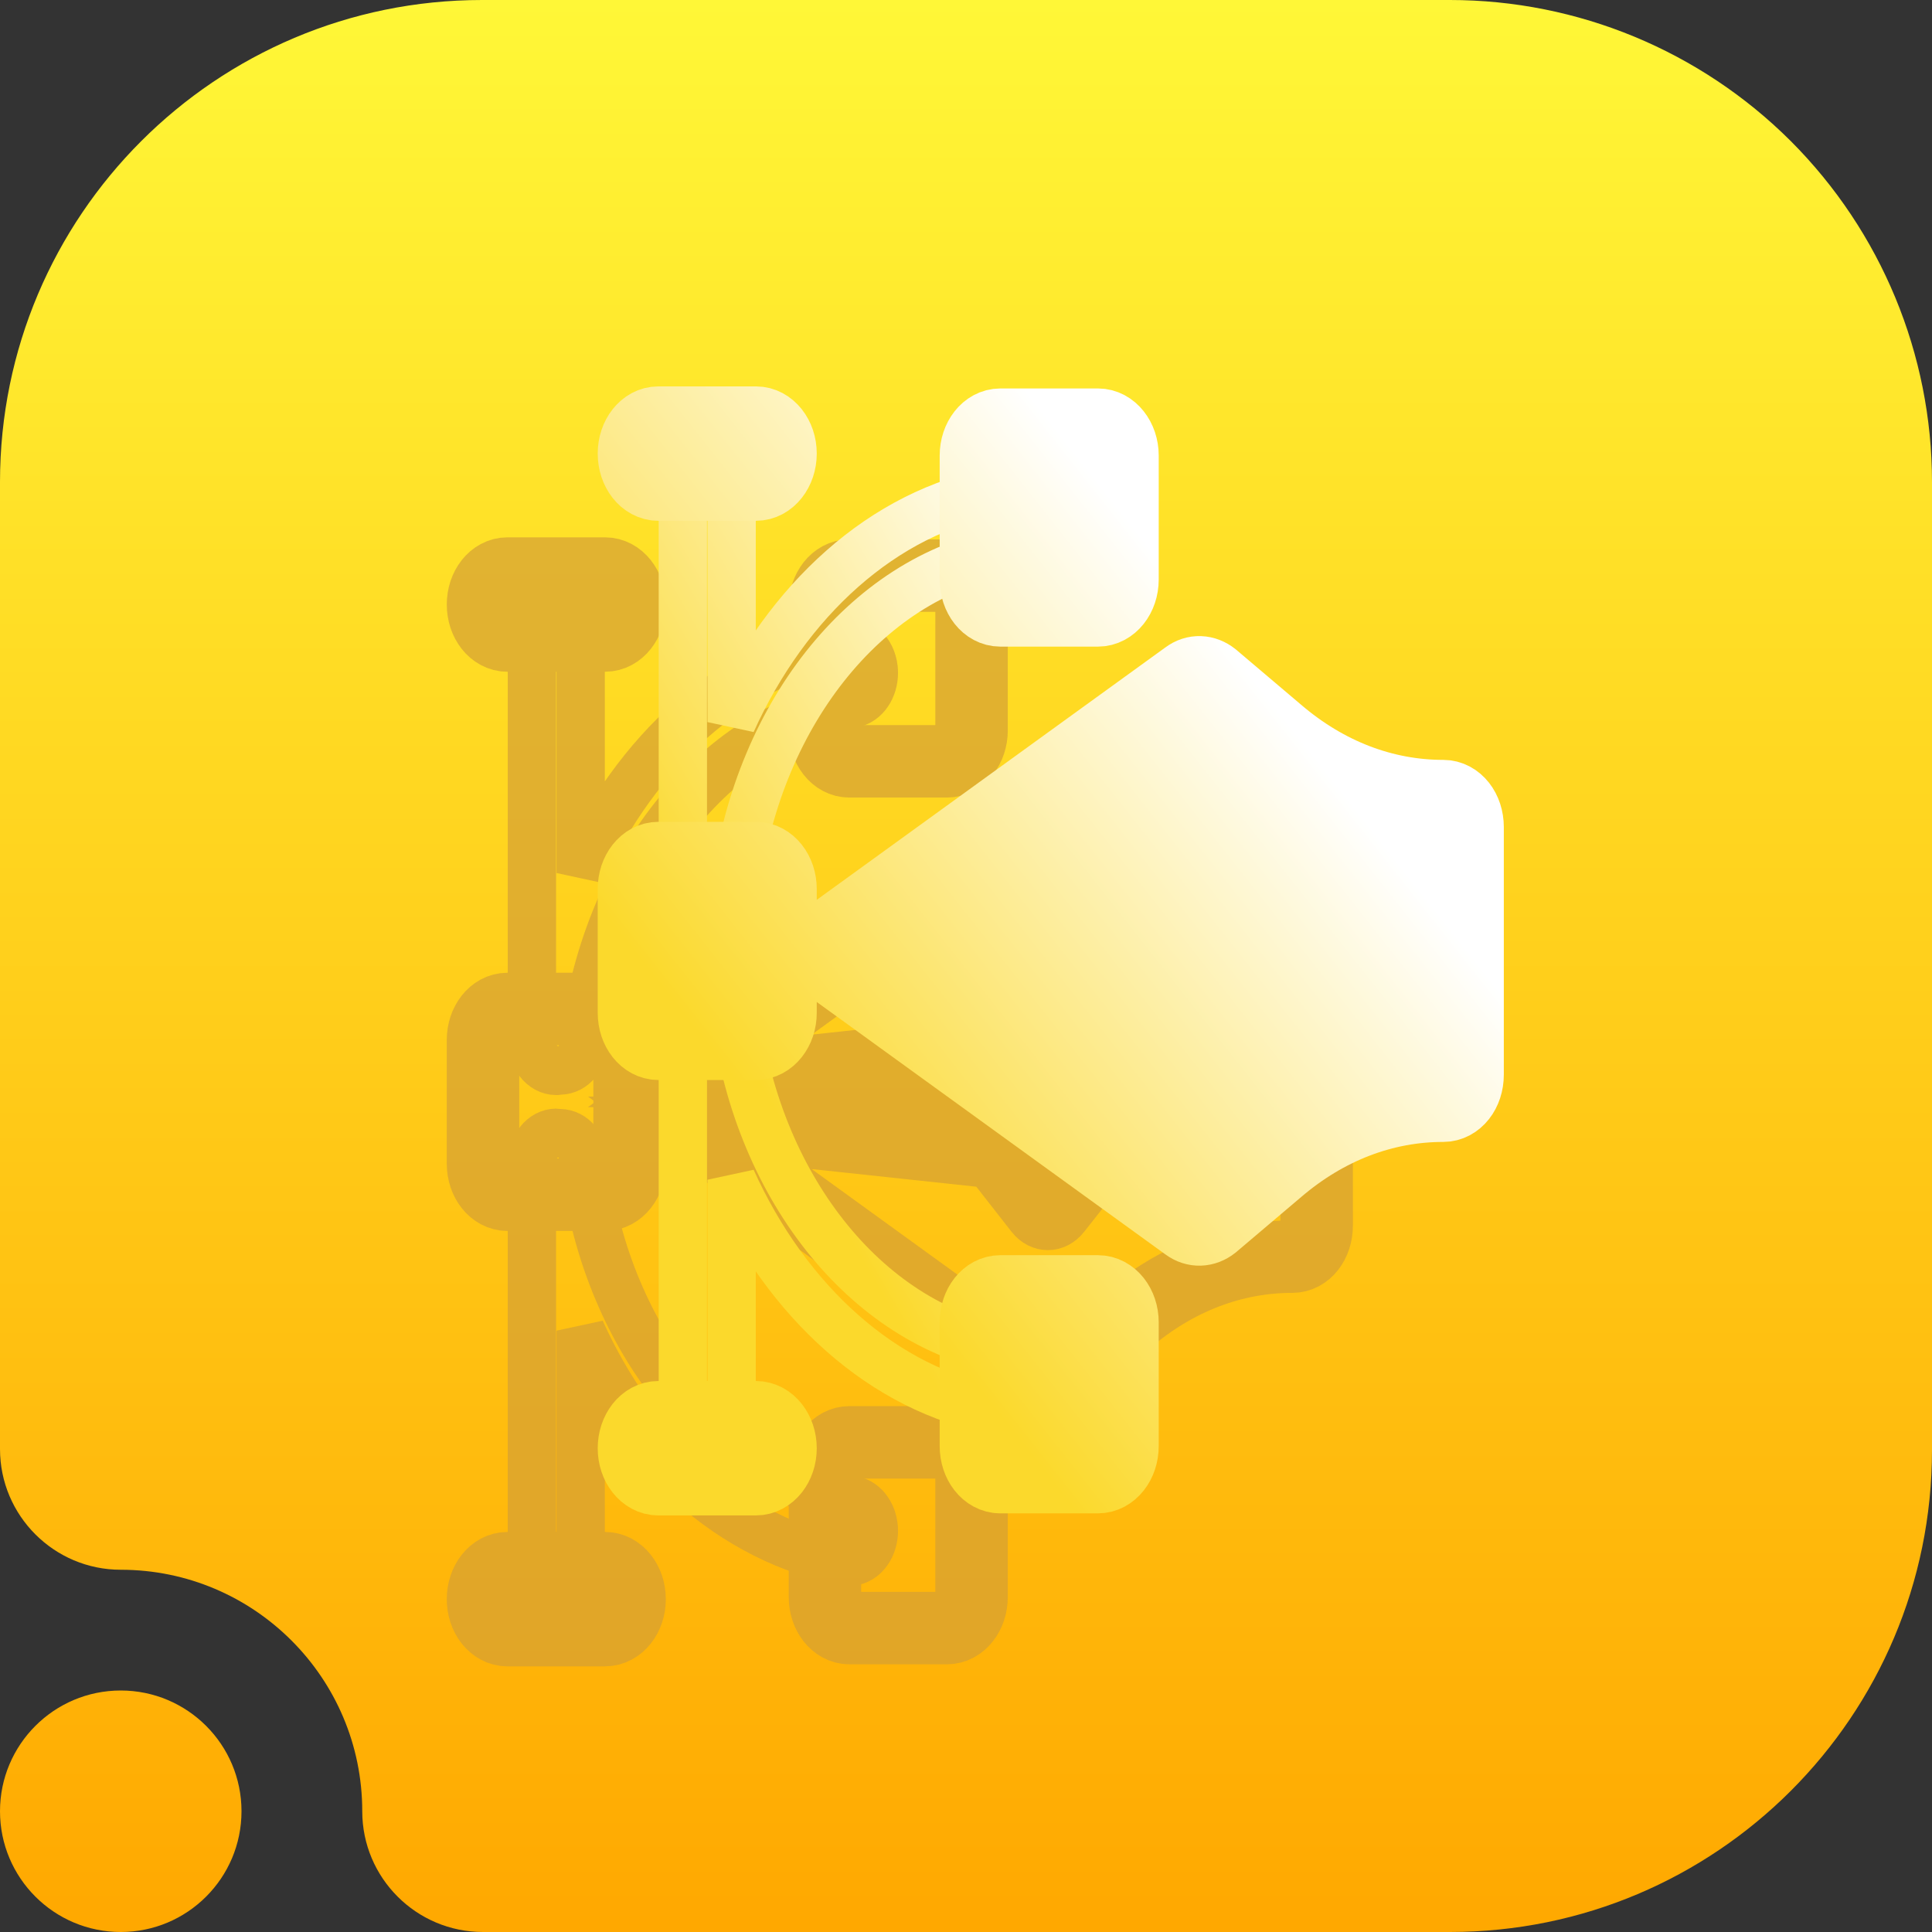 <svg width="16" height="16" viewBox="0 0 16 16" fill="none" xmlns="http://www.w3.org/2000/svg">
<rect x="0" y="0" width="16" height="16" fill="#333333" stroke="none"/>
<g clip-path="url(#clip0_274_93)">
<path fill-rule="evenodd" clip-rule="evenodd" d="M1 13C0.448 13 0 12.552 0 12V3.992C0 1.787 1.787 0 3.992 0C6.357 0 9.643 0 12.008 0C13.067 0 14.082 0.421 14.831 1.169C15.579 1.918 16 2.933 16 3.992C16 6.357 16 9.643 16 12.008C16 14.213 14.213 16 12.008 16C8.751 16 4 16 4 16C3.448 16 3 15.552 3 15C3 13.896 2.104 13 1 13ZM1 14C1.552 14 2 14.448 2 15C2 15.552 1.552 16 1 16C0.448 16 0 15.552 0 15C0 14.448 0.448 14 1 14Z" fill="url(#paint0_linear_274_93)"/>
<g opacity="0.7">
<path d="M8.191 8.612L5.795 8.869L5.747 8.905C5.621 8.992 5.621 9.258 5.747 9.345L5.795 9.381L8.191 9.638C8.277 9.748 8.527 10.068 8.535 10.078C8.614 10.178 8.742 10.178 8.821 10.078L9.429 9.306C9.469 9.256 9.489 9.191 9.489 9.125C9.489 9.059 9.469 8.994 9.429 8.944L8.823 8.175C8.743 8.075 8.616 8.075 8.537 8.175L8.191 8.612ZM4.621 9.385C4.616 9.384 4.612 9.381 4.607 9.381C4.495 9.381 4.405 9.496 4.405 9.638V13.244C4.405 13.385 4.495 13.5 4.607 13.5C4.719 13.5 4.809 13.385 4.809 13.244V11.02C5.265 12.028 6.064 12.761 7.006 12.931C7.116 12.951 7.219 12.854 7.235 12.714C7.236 12.702 7.237 12.689 7.237 12.677C7.237 12.552 7.164 12.442 7.063 12.424C5.916 12.216 5 11.055 4.836 9.601C4.821 9.467 4.726 9.375 4.621 9.385ZM4.405 5.006V8.612C4.405 8.754 4.495 8.869 4.607 8.869C4.612 8.869 4.616 8.866 4.621 8.865C4.726 8.875 4.821 8.783 4.836 8.649C5 7.195 5.916 6.034 7.063 5.826C7.164 5.808 7.237 5.698 7.237 5.573C7.237 5.561 7.236 5.548 7.235 5.536C7.219 5.396 7.116 5.299 7.006 5.319C6.064 5.489 5.265 6.222 4.809 7.23V5.006C4.809 4.865 4.719 4.75 4.607 4.75C4.495 4.75 4.405 4.865 4.405 5.006Z" stroke="#D49F34" stroke-width="0.4"/>
<path d="M5.795 8.869H8.191L8.536 8.431C8.615 8.331 8.743 8.331 8.822 8.431L9.227 8.944C9.266 8.994 9.286 9.059 9.286 9.125C9.286 9.191 9.266 9.256 9.227 9.306L8.82 9.822C8.741 9.922 8.613 9.921 8.534 9.822C8.526 9.811 8.277 9.491 8.191 9.381H5.795L8.578 11.396C8.647 11.447 8.728 11.442 8.793 11.391L9.331 10.935C9.739 10.586 10.213 10.407 10.702 10.407C10.815 10.407 10.904 10.294 10.904 10.15V8.1C10.904 7.956 10.815 7.843 10.702 7.843C10.213 7.843 9.739 7.664 9.331 7.315L8.793 6.859C8.728 6.808 8.647 6.802 8.578 6.854L5.795 8.869ZM4 5.006C4 5.148 4.09 5.263 4.202 5.263H5.011C5.123 5.263 5.214 5.148 5.214 5.006C5.214 4.865 5.123 4.75 5.011 4.75H4.202C4.09 4.75 4 4.865 4 5.006ZM5.214 13.244C5.214 13.102 5.123 12.987 5.011 12.987H4.202C4.09 12.987 4 13.102 4 13.244C4 13.385 4.09 13.5 4.202 13.5H5.011C5.123 13.5 5.214 13.385 5.214 13.244ZM5.214 9.638V8.612C5.214 8.471 5.123 8.356 5.011 8.356H4.202C4.09 8.356 4 8.471 4 8.612V9.638C4 9.779 4.09 9.894 4.202 9.894H5.011C5.123 9.894 5.214 9.779 5.214 9.638ZM6.832 12.201V13.226C6.832 13.368 6.922 13.483 7.034 13.483H7.843C7.955 13.483 8.046 13.368 8.046 13.226V12.201C8.046 12.059 7.955 11.945 7.843 11.945H7.034C6.922 11.945 6.832 12.059 6.832 12.201ZM6.832 5.023V6.049C6.832 6.191 6.922 6.305 7.034 6.305H7.843C7.955 6.305 8.046 6.191 8.046 6.049V5.023C8.046 4.882 7.955 4.767 7.843 4.767H7.034C6.922 4.767 6.832 4.882 6.832 5.023Z" stroke="#D49F34" stroke-width="0.6"/>
</g>
<path d="M9.441 7.362L7.045 7.619L6.997 7.655C6.871 7.742 6.871 8.008 6.997 8.095L7.045 8.131L9.441 8.388C9.527 8.498 9.777 8.818 9.785 8.828C9.864 8.928 9.992 8.928 10.07 8.828L10.679 8.056C10.719 8.006 10.739 7.941 10.739 7.875C10.739 7.809 10.719 7.744 10.679 7.694L10.072 6.925C9.993 6.825 9.866 6.825 9.787 6.925L9.441 7.362ZM5.871 8.135C5.866 8.134 5.862 8.131 5.857 8.131C5.745 8.131 5.655 8.246 5.655 8.388V11.994C5.655 12.135 5.745 12.25 5.857 12.25C5.969 12.25 6.059 12.135 6.059 11.994V9.77C6.515 10.778 7.314 11.511 8.256 11.681C8.366 11.701 8.469 11.604 8.485 11.464C8.486 11.452 8.487 11.439 8.487 11.427C8.487 11.302 8.414 11.192 8.313 11.174C7.166 10.966 6.25 9.805 6.086 8.351C6.071 8.217 5.976 8.125 5.871 8.135ZM5.655 3.756V7.362C5.655 7.504 5.745 7.619 5.857 7.619C5.862 7.619 5.866 7.616 5.871 7.615C5.976 7.625 6.071 7.533 6.086 7.399C6.25 5.945 7.166 4.784 8.313 4.576C8.414 4.558 8.487 4.448 8.487 4.323C8.487 4.311 8.486 4.298 8.485 4.286C8.469 4.146 8.366 4.049 8.256 4.069C7.314 4.239 6.515 4.972 6.059 5.98V3.756C6.059 3.615 5.969 3.5 5.857 3.5C5.745 3.5 5.655 3.615 5.655 3.756Z" stroke="url(#paint1_linear_274_93)" stroke-width="0.4"/>
<path d="M7.045 7.619H9.441C9.556 7.611 9.556 7.611 10.111 7.611H10.477C10.516 7.661 10.536 7.809 10.536 7.875C10.536 7.941 10.516 8.081 10.477 8.131H10.111C9.556 8.131 9.653 8.131 9.441 8.131C9.665 8.131 9.433 8.121 9.441 8.131H7.045L9.828 10.146C9.897 10.197 9.978 10.192 10.043 10.141L10.581 9.685C10.989 9.336 11.463 9.157 11.952 9.157C12.065 9.157 12.154 9.044 12.154 8.9V6.85C12.154 6.706 12.065 6.593 11.952 6.593C11.463 6.593 10.989 6.414 10.581 6.065L10.043 5.609C9.978 5.558 9.897 5.552 9.828 5.604L7.045 7.619ZM5.25 3.756C5.25 3.898 5.34 4.013 5.452 4.013H6.261C6.373 4.013 6.464 3.898 6.464 3.756C6.464 3.615 6.373 3.5 6.261 3.5H5.452C5.34 3.5 5.25 3.615 5.25 3.756ZM6.464 11.994C6.464 11.852 6.373 11.737 6.261 11.737H5.452C5.34 11.737 5.25 11.852 5.25 11.994C5.25 12.135 5.34 12.25 5.452 12.25H6.261C6.373 12.25 6.464 12.135 6.464 11.994ZM6.464 8.388V7.362C6.464 7.221 6.373 7.106 6.261 7.106H5.452C5.34 7.106 5.25 7.221 5.25 7.362V8.388C5.25 8.529 5.34 8.644 5.452 8.644H6.261C6.373 8.644 6.464 8.529 6.464 8.388ZM8.082 10.951V11.976C8.082 12.118 8.172 12.233 8.284 12.233H9.093C9.205 12.233 9.296 12.118 9.296 11.976V10.951C9.296 10.809 9.205 10.695 9.093 10.695H8.284C8.172 10.695 8.082 10.809 8.082 10.951ZM8.082 3.773V4.799C8.082 4.941 8.172 5.055 8.284 5.055H9.093C9.205 5.055 9.296 4.941 9.296 4.799V3.773C9.296 3.632 9.205 3.517 9.093 3.517H8.284C8.172 3.517 8.082 3.632 8.082 3.773Z" fill="url(#paint2_linear_274_93)"/>
<path d="M9.441 8.131C9.653 8.131 9.556 8.131 10.111 8.131H10.477C10.516 8.081 10.536 7.941 10.536 7.875C10.536 7.809 10.516 7.661 10.477 7.611H10.111C9.556 7.611 9.556 7.611 9.441 7.619H7.045L9.828 5.604C9.897 5.552 9.978 5.558 10.043 5.609L10.581 6.065C10.989 6.414 11.463 6.593 11.952 6.593C12.065 6.593 12.154 6.706 12.154 6.85V8.9C12.154 9.044 12.065 9.157 11.952 9.157C11.463 9.157 10.989 9.336 10.581 9.685L10.043 10.141C9.978 10.192 9.897 10.197 9.828 10.146L7.045 8.131H9.441ZM9.441 8.131C9.433 8.121 9.665 8.131 9.441 8.131ZM5.25 3.756C5.25 3.898 5.34 4.013 5.452 4.013H6.261C6.373 4.013 6.464 3.898 6.464 3.756C6.464 3.615 6.373 3.5 6.261 3.5H5.452C5.34 3.5 5.25 3.615 5.25 3.756ZM6.464 11.994C6.464 11.852 6.373 11.737 6.261 11.737H5.452C5.34 11.737 5.25 11.852 5.25 11.994C5.25 12.135 5.34 12.25 5.452 12.25H6.261C6.373 12.25 6.464 12.135 6.464 11.994ZM6.464 8.388V7.362C6.464 7.221 6.373 7.106 6.261 7.106H5.452C5.34 7.106 5.25 7.221 5.25 7.362V8.388C5.25 8.529 5.34 8.644 5.452 8.644H6.261C6.373 8.644 6.464 8.529 6.464 8.388ZM8.082 10.951V11.976C8.082 12.118 8.172 12.233 8.284 12.233H9.093C9.205 12.233 9.296 12.118 9.296 11.976V10.951C9.296 10.809 9.205 10.695 9.093 10.695H8.284C8.172 10.695 8.082 10.809 8.082 10.951ZM8.082 3.773V4.799C8.082 4.941 8.172 5.055 8.284 5.055H9.093C9.205 5.055 9.296 4.941 9.296 4.799V3.773C9.296 3.632 9.205 3.517 9.093 3.517H8.284C8.172 3.517 8.082 3.632 8.082 3.773Z" stroke="url(#paint3_linear_274_93)" stroke-width="0.6"/>
</g>
<defs>
<linearGradient id="paint0_linear_274_93" x1="8" y1="16" x2="8" y2="0" gradientUnits="userSpaceOnUse">
<stop stop-color="#FFA800"/>
<stop offset="1" stop-color="#FFF737"/>
</linearGradient>
<linearGradient id="paint1_linear_274_93" x1="6.926" y1="10.062" x2="10.726" y2="7.854" gradientUnits="userSpaceOnUse">
<stop stop-color="#FBD92C"/>
<stop offset="1" stop-color="white"/>
</linearGradient>
<linearGradient id="paint2_linear_274_93" x1="6.976" y1="10.062" x2="11.231" y2="6.705" gradientUnits="userSpaceOnUse">
<stop stop-color="#FBD92C"/>
<stop offset="1" stop-color="white"/>
</linearGradient>
<linearGradient id="paint3_linear_274_93" x1="6.976" y1="10.062" x2="11.231" y2="6.705" gradientUnits="userSpaceOnUse">
<stop stop-color="#FBD92C"/>
<stop offset="1" stop-color="white"/>
</linearGradient>
<clipPath id="clip0_274_93">
<rect width="16" height="16" fill="white"/>
</clipPath>
</defs>
</svg>
